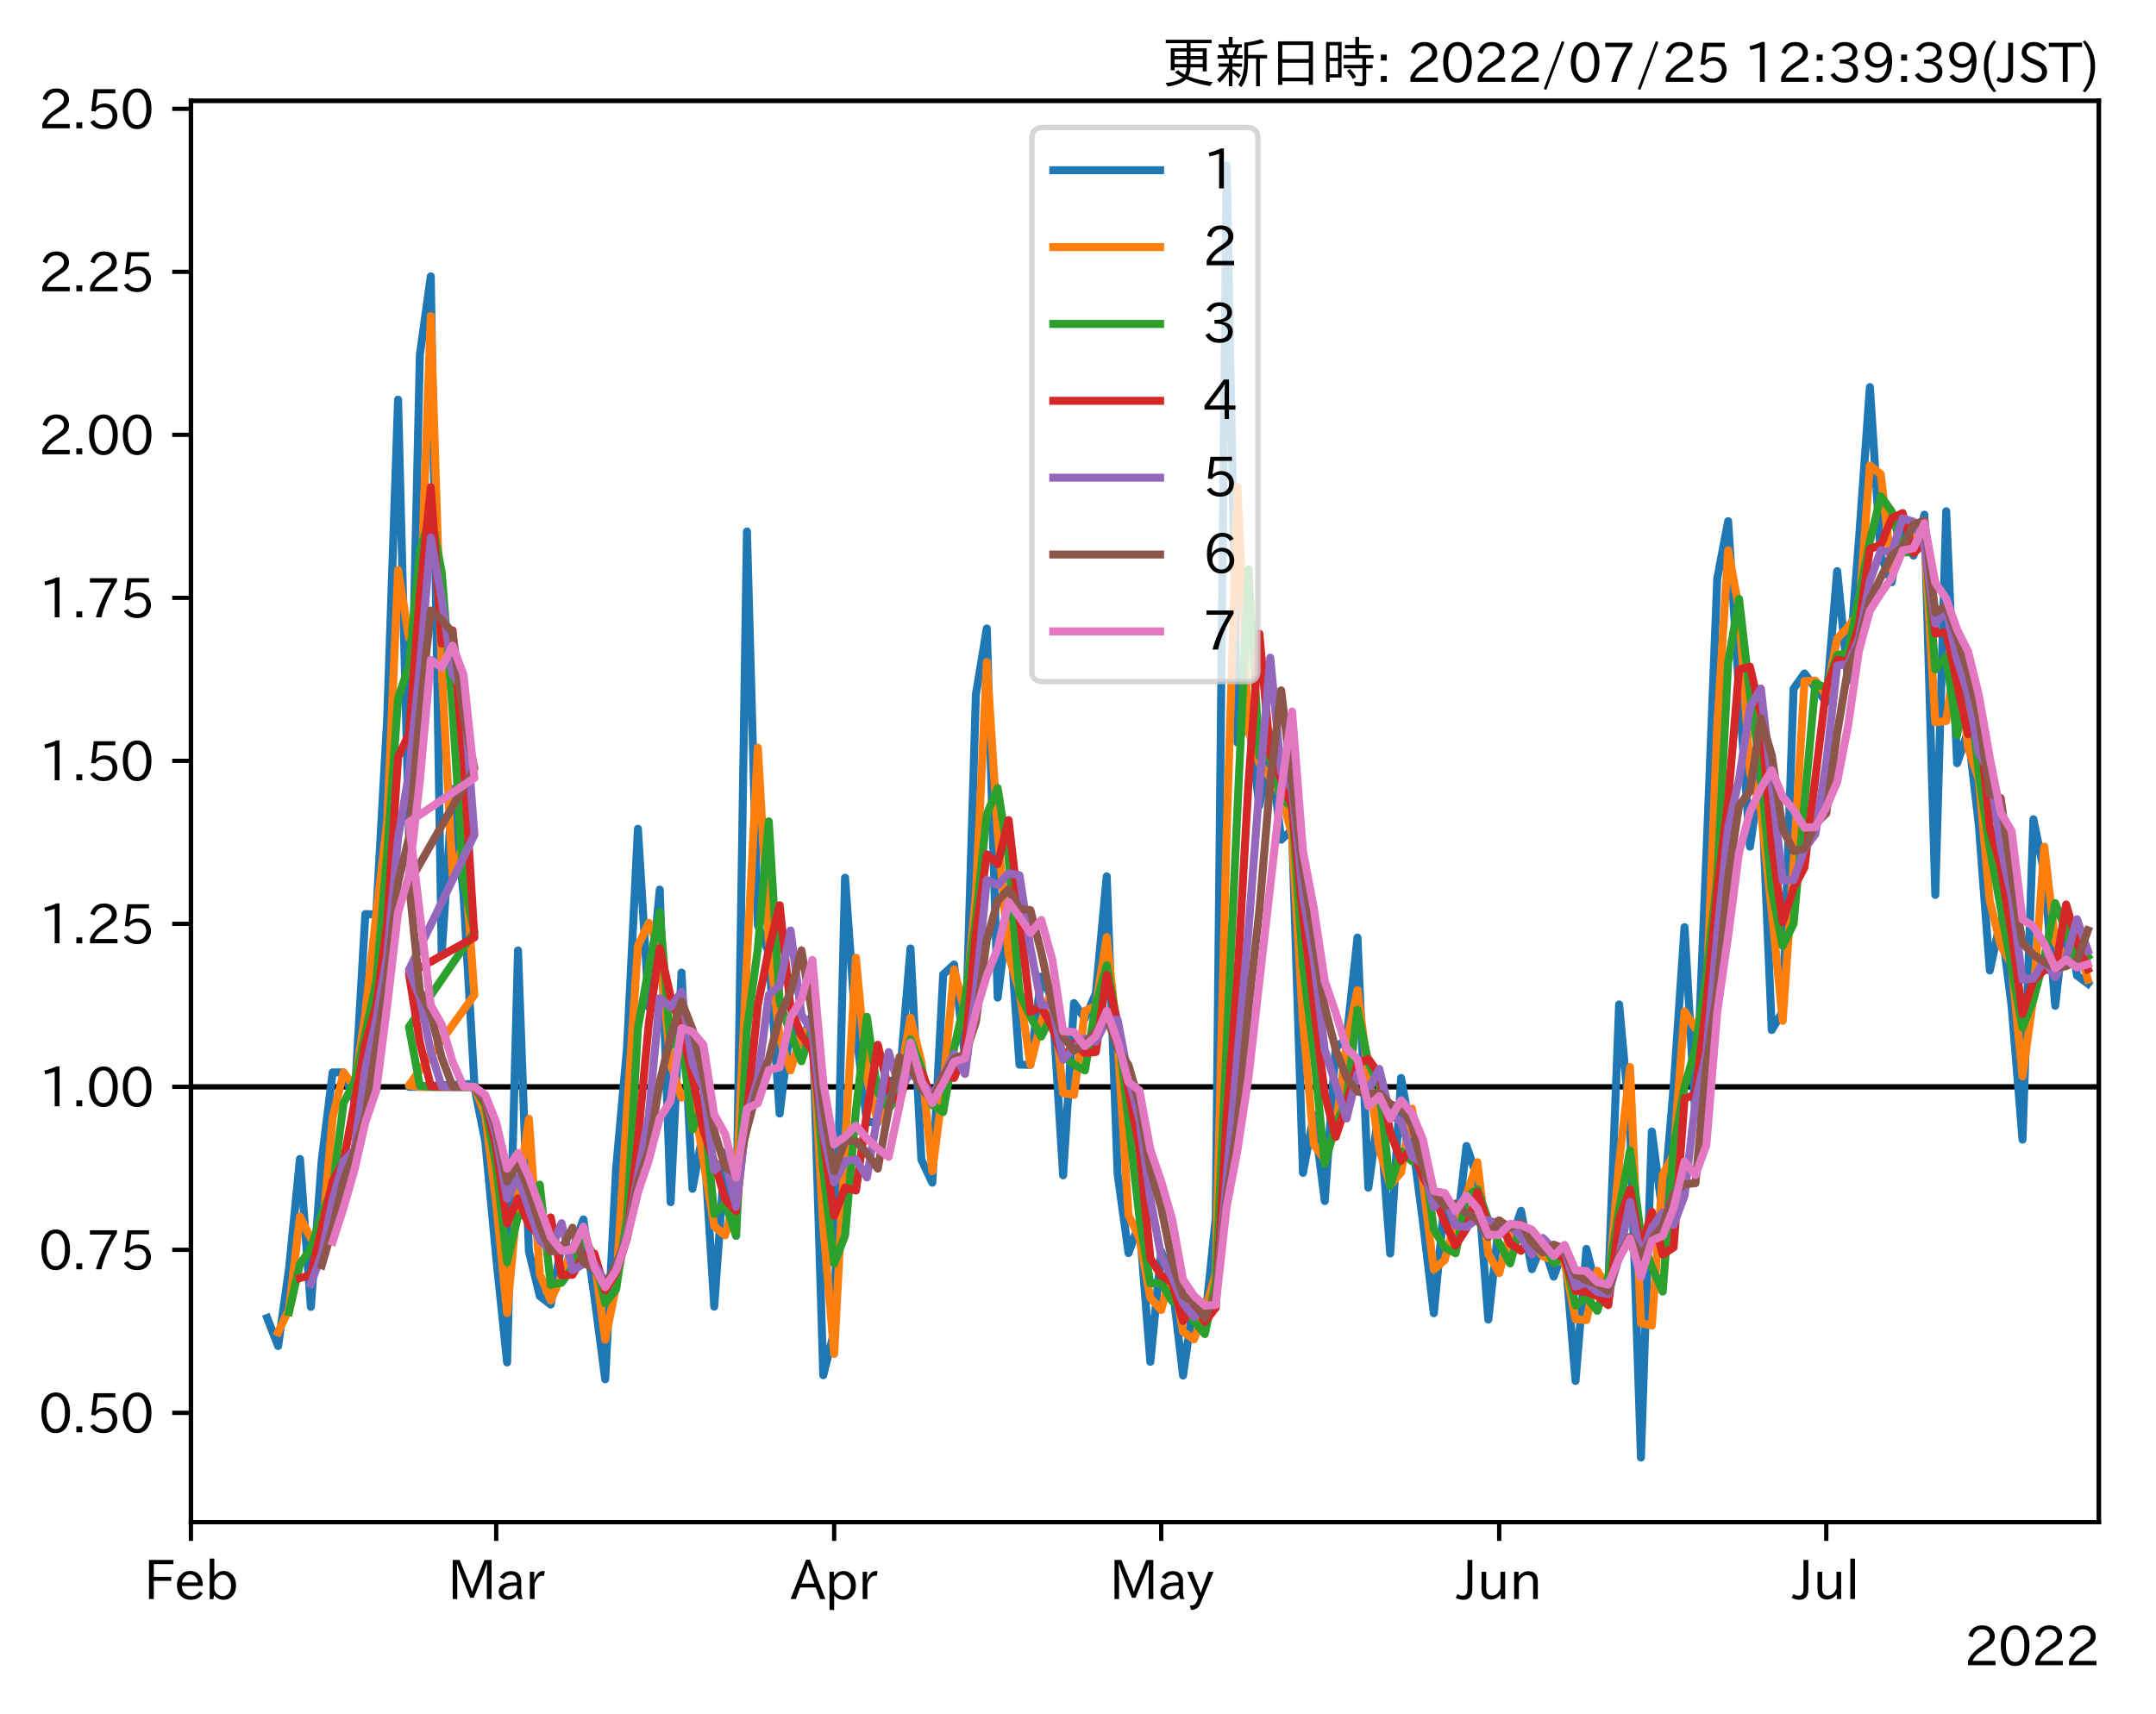 <?xml version="1.0" encoding="utf-8" standalone="no"?>
<!DOCTYPE svg PUBLIC "-//W3C//DTD SVG 1.1//EN"
  "http://www.w3.org/Graphics/SVG/1.1/DTD/svg11.dtd">
<svg xmlns:xlink="http://www.w3.org/1999/xlink" width="403.558pt" height="320.973pt" viewBox="0 0 403.558 320.973" xmlns="http://www.w3.org/2000/svg" version="1.1">
 <defs>
  <style type="text/css">*{stroke-linejoin: round; stroke-linecap: butt}</style>
 </defs>
 <g id="figure_1">
  <g id="patch_1">
   <path d="M 0 320.973 
L 403.558 320.973 
L 403.558 0 
L 0 0 
z
" style="fill: #ffffff"/>
  </g>
  <g id="axes_1">
   <g id="patch_2">
    <path d="M 35.737 284.991 
L 392.858 284.991 
L 392.858 18.879 
L 35.737 18.879 
z
" style="fill: #ffffff"/>
   </g>
   <g id="line2d_1">
    <path d="M 35.737 203.486 
L 392.858 203.486 
" clip-path="url(#p763ff3bd7d)" style="fill: none; stroke: #000000; stroke-linecap: square"/>
   </g>
   <g id="matplotlib.axis_1">
    <g id="xtick_1">
     <g id="line2d_2">
      <defs>
       <path id="m8558a60144" d="M 0 0 
L 0 3.5 
" style="stroke: #000000; stroke-width: 0.8"/>
      </defs>
      <g>
       <use xlink:href="#m8558a60144" x="35.737" y="284.991" style="stroke: #000000; stroke-width: 0.8"/>
      </g>
     </g>
     <g id="text_1">
      <!-- Feb -->
      <g transform="translate(26.914 299.482)scale(0.1 -0.1)">
       <defs>
        <path id="IPAexGothic-46" d="M 3469 4141 
L 1172 4141 
L 1172 2656 
L 3206 2656 
L 3206 2188 
L 1172 2188 
L 1172 63 
L 609 63 
L 609 4634 
L 3469 4634 
L 3469 4141 
z
" transform="scale(0.016)"/>
        <path id="IPAexGothic-65" d="M 863 1594 
Q 891 1041 1209 722 
Q 1534 397 1997 397 
Q 2606 397 2963 966 
L 3322 728 
Q 2869 -31 1931 -31 
Q 1222 -31 766 422 
Q 306 884 306 1641 
Q 306 2444 788 2925 
Q 1216 3353 1856 3353 
Q 2459 3353 2866 2956 
Q 3322 2494 3322 1722 
L 3322 1594 
L 863 1594 
z
M 2756 1997 
Q 2709 2431 2450 2681 
Q 2194 2938 1844 2938 
Q 1438 2938 1150 2591 
Q 953 2356 894 1997 
L 2756 1997 
z
" transform="scale(0.016)"/>
        <path id="IPAexGothic-62" d="M 1125 2731 
Q 1550 3341 2219 3341 
Q 2788 3341 3191 2938 
Q 3659 2469 3659 1644 
Q 3659 838 3191 372 
Q 2788 -31 2206 -31 
Q 1559 -31 1088 516 
L 1009 44 
L 581 44 
L 581 4794 
L 1125 4794 
L 1125 2731 
z
M 1125 1997 
L 1125 1253 
Q 1125 888 1528 600 
Q 1803 403 2119 403 
Q 2488 403 2744 659 
Q 3084 1009 3084 1631 
Q 3084 2194 2803 2553 
Q 2525 2900 2125 2900 
Q 1759 2900 1438 2578 
Q 1125 2266 1125 1997 
z
" transform="scale(0.016)"/>
       </defs>
       <use xlink:href="#IPAexGothic-46"/>
       <use xlink:href="#IPAexGothic-65" x="57.178"/>
       <use xlink:href="#IPAexGothic-62" x="114.062"/>
      </g>
     </g>
    </g>
    <g id="xtick_2">
     <g id="line2d_3">
      <g>
       <use xlink:href="#m8558a60144" x="92.877" y="284.991" style="stroke: #000000; stroke-width: 0.8"/>
      </g>
     </g>
     <g id="text_2">
      <!-- Mar -->
      <g transform="translate(83.767 299.482)scale(0.1 -0.1)">
       <defs>
        <path id="IPAexGothic-4d" d="M 5147 63 
L 4597 63 
L 4597 2534 
Q 4597 3281 4634 4134 
L 4609 4134 
Q 4356 3409 4066 2675 
L 3066 209 
L 2650 209 
L 1641 2725 
Q 1328 3506 1128 4141 
L 1103 4141 
Q 1141 3131 1141 2553 
L 1141 63 
L 609 63 
L 609 4634 
L 1416 4634 
L 2503 1944 
Q 2697 1472 2869 906 
L 2888 906 
Q 3028 1416 3234 1931 
L 4316 4634 
L 5147 4634 
L 5147 63 
z
" transform="scale(0.016)"/>
        <path id="IPAexGothic-61" d="M 3156 63 
L 2672 63 
Q 2559 303 2531 556 
L 2509 556 
Q 2147 -25 1428 -25 
Q 934 -25 622 288 
Q 347 563 347 959 
Q 347 1947 2050 1997 
L 2478 2009 
L 2478 2175 
Q 2478 2509 2288 2700 
Q 2088 2900 1775 2900 
Q 1238 2900 969 2378 
L 494 2597 
Q 938 3328 1788 3328 
Q 2375 3328 2691 3000 
Q 2984 2706 2984 2169 
L 2984 997 
Q 2984 400 3156 63 
z
M 2491 1625 
L 2141 1619 
Q 903 1591 903 953 
Q 903 728 1050 581 
Q 1231 403 1525 403 
Q 1934 403 2234 703 
Q 2491 969 2491 1344 
L 2491 1625 
z
" transform="scale(0.016)"/>
        <path id="IPAexGothic-72" d="M 2309 3316 
L 2213 2769 
Q 2106 2791 2022 2791 
Q 1653 2791 1413 2444 
Q 1113 2006 1113 1675 
L 1113 63 
L 563 63 
L 563 3250 
L 1081 3250 
L 1056 2303 
L 1069 2303 
Q 1422 3341 2097 3341 
Q 2206 3341 2309 3316 
z
" transform="scale(0.016)"/>
       </defs>
       <use xlink:href="#IPAexGothic-4d"/>
       <use xlink:href="#IPAexGothic-61" x="90.186"/>
       <use xlink:href="#IPAexGothic-72" x="145.166"/>
      </g>
     </g>
    </g>
    <g id="xtick_3">
     <g id="line2d_4">
      <g>
       <use xlink:href="#m8558a60144" x="156.138" y="284.991" style="stroke: #000000; stroke-width: 0.8"/>
      </g>
     </g>
     <g id="text_3">
      <!-- Apr -->
      <g transform="translate(147.996 299.482)scale(0.1 -0.1)">
       <defs>
        <path id="IPAexGothic-41" d="M 4056 63 
L 3444 63 
L 2938 1409 
L 1100 1409 
L 603 63 
L -6 63 
L 1806 4666 
L 2259 4666 
L 4056 63 
z
M 2778 1863 
L 2316 3078 
Q 2125 3588 2028 4000 
L 2009 4000 
Q 1897 3563 1716 3078 
L 1263 1863 
L 2778 1863 
z
" transform="scale(0.016)"/>
        <path id="IPAexGothic-70" d="M 1075 2688 
Q 1525 3341 2206 3341 
Q 2769 3341 3172 2938 
Q 3641 2469 3641 1644 
Q 3641 841 3178 372 
Q 2775 -31 2200 -31 
Q 1569 -31 1106 497 
L 1106 -1216 
L 563 -1216 
L 563 3250 
L 1075 3250 
L 1075 2688 
z
M 1106 1950 
L 1106 1291 
Q 1106 897 1516 600 
Q 1791 403 2106 403 
Q 2469 403 2725 659 
Q 3066 997 3066 1631 
Q 3066 2200 2784 2559 
Q 2503 2900 2100 2900 
Q 1656 2900 1338 2484 
Q 1106 2184 1106 1950 
z
" transform="scale(0.016)"/>
       </defs>
       <use xlink:href="#IPAexGothic-41"/>
       <use xlink:href="#IPAexGothic-70" x="63.721"/>
       <use xlink:href="#IPAexGothic-72" x="125.83"/>
      </g>
     </g>
    </g>
    <g id="xtick_4">
     <g id="line2d_5">
      <g>
       <use xlink:href="#m8558a60144" x="217.359" y="284.991" style="stroke: #000000; stroke-width: 0.8"/>
      </g>
     </g>
     <g id="text_4">
      <!-- May -->
      <g transform="translate(207.639 299.482)scale(0.1 -0.1)">
       <defs>
        <path id="IPAexGothic-79" d="M 3122 3250 
L 1575 -488 
Q 1278 -1203 550 -1203 
L 478 -1203 
L 344 -703 
L 447 -703 
Q 969 -703 1150 -238 
L 1356 275 
L 38 3250 
L 659 3250 
L 1363 1459 
Q 1528 1025 1606 781 
L 1625 781 
Q 1750 1169 1863 1459 
L 2528 3250 
L 3122 3250 
z
" transform="scale(0.016)"/>
       </defs>
       <use xlink:href="#IPAexGothic-4d"/>
       <use xlink:href="#IPAexGothic-61" x="90.186"/>
       <use xlink:href="#IPAexGothic-79" x="145.166"/>
      </g>
     </g>
    </g>
    <g id="xtick_5">
     <g id="line2d_6">
      <g>
       <use xlink:href="#m8558a60144" x="280.62" y="284.991" style="stroke: #000000; stroke-width: 0.8"/>
      </g>
     </g>
     <g id="text_5">
      <!-- Jun -->
      <g transform="translate(272.68 299.482)scale(0.1 -0.1)">
       <defs>
        <path id="IPAexGothic-4a" d="M 1819 4634 
L 1819 1234 
Q 1819 -31 763 -31 
Q 303 -31 -125 209 
L 84 644 
Q 378 447 694 447 
Q 1250 447 1250 1203 
L 1250 4634 
L 1819 4634 
z
" transform="scale(0.016)"/>
        <path id="IPAexGothic-75" d="M 3284 63 
L 2772 63 
L 2772 644 
Q 2300 0 1625 0 
Q 1072 0 763 375 
Q 519 678 519 1241 
L 519 3250 
L 1069 3250 
L 1069 1259 
Q 1069 466 1734 466 
Q 2406 466 2734 1291 
L 2734 3250 
L 3284 3250 
L 3284 63 
z
" transform="scale(0.016)"/>
        <path id="IPAexGothic-6e" d="M 3328 63 
L 2778 63 
L 2778 2041 
Q 2778 2853 2106 2853 
Q 1428 2853 1113 2041 
L 1113 63 
L 563 63 
L 563 3250 
L 1075 3250 
L 1075 2675 
Q 1525 3316 2222 3316 
Q 3328 3316 3328 2072 
L 3328 63 
z
" transform="scale(0.016)"/>
       </defs>
       <use xlink:href="#IPAexGothic-4a"/>
       <use xlink:href="#IPAexGothic-75" x="37.988"/>
       <use xlink:href="#IPAexGothic-6e" x="98.389"/>
      </g>
     </g>
    </g>
    <g id="xtick_6">
     <g id="line2d_7">
      <g>
       <use xlink:href="#m8558a60144" x="341.84" y="284.991" style="stroke: #000000; stroke-width: 0.8"/>
      </g>
     </g>
     <g id="text_6">
      <!-- Jul -->
      <g transform="translate(335.571 299.482)scale(0.1 -0.1)">
       <defs>
        <path id="IPAexGothic-6c" d="M 1131 63 
L 581 63 
L 581 4794 
L 1131 4794 
L 1131 63 
z
" transform="scale(0.016)"/>
       </defs>
       <use xlink:href="#IPAexGothic-4a"/>
       <use xlink:href="#IPAexGothic-75" x="37.988"/>
       <use xlink:href="#IPAexGothic-6c" x="98.389"/>
      </g>
     </g>
    </g>
    <g id="text_7">
     <!-- 2022 -->
     <g transform="translate(367.664 311.873)scale(0.1 -0.1)">
      <defs>
       <path id="IPAexGothic-32" d="M 3659 63 
L 447 63 
L 447 594 
Q 825 1475 1894 2203 
L 2072 2322 
Q 2619 2697 2791 2906 
Q 2988 3153 2988 3444 
Q 2988 3772 2756 4003 
Q 2500 4259 2084 4259 
Q 1250 4259 991 3328 
L 497 3506 
Q 853 4725 2116 4725 
Q 2806 4725 3216 4316 
Q 3575 3947 3575 3425 
Q 3575 3038 3344 2722 
Q 3131 2416 2366 1938 
L 2231 1856 
Q 1256 1253 978 569 
L 3659 569 
L 3659 63 
z
" transform="scale(0.016)"/>
       <path id="IPAexGothic-30" d="M 2038 4725 
Q 2881 4725 3334 3944 
Q 3694 3325 3694 2344 
Q 3694 1372 3334 741 
Q 2888 -31 2016 -31 
Q 1147 -31 700 741 
Q 341 1372 341 2350 
Q 341 3713 1000 4334 
Q 1419 4725 2038 4725 
z
M 2016 4266 
Q 1516 4266 1228 3759 
Q 934 3247 934 2344 
Q 934 1456 1222 947 
Q 1513 447 2016 447 
Q 2619 447 2909 1153 
Q 3100 1622 3100 2375 
Q 3100 3256 2806 3759 
Q 2509 4266 2016 4266 
z
" transform="scale(0.016)"/>
      </defs>
      <use xlink:href="#IPAexGothic-32"/>
      <use xlink:href="#IPAexGothic-30" x="62.988"/>
      <use xlink:href="#IPAexGothic-32" x="125.977"/>
      <use xlink:href="#IPAexGothic-32" x="188.965"/>
     </g>
    </g>
   </g>
   <g id="matplotlib.axis_2">
    <g id="ytick_1">
     <g id="line2d_8">
      <defs>
       <path id="meec887df84" d="M 0 0 
L -3.5 0 
" style="stroke: #000000; stroke-width: 0.8"/>
      </defs>
      <g>
       <use xlink:href="#meec887df84" x="35.737" y="264.523" style="stroke: #000000; stroke-width: 0.8"/>
      </g>
     </g>
     <g id="text_8">
      <!-- 0.50 -->
      <g transform="translate(7.2 268.268)scale(0.1 -0.1)">
       <defs>
        <path id="IPAexGothic-2e" d="M 1184 63 
L 494 63 
L 494 753 
L 1184 753 
L 1184 63 
z
" transform="scale(0.016)"/>
        <path id="IPAexGothic-35" d="M 1178 2603 
Q 1634 2963 2172 2963 
Q 2816 2963 3241 2528 
Q 3638 2113 3638 1497 
Q 3638 938 3297 513 
Q 2869 -31 2031 -31 
Q 959 -31 469 784 
L 938 1028 
Q 1309 434 2013 434 
Q 2466 434 2769 716 
Q 3081 1013 3081 1503 
Q 3081 1966 2806 2241 
Q 2519 2528 2056 2528 
Q 1406 2528 1072 2028 
L 591 2091 
L 884 4634 
L 3406 4634 
L 3406 4153 
L 1341 4153 
L 1134 2603 
L 1178 2603 
z
" transform="scale(0.016)"/>
       </defs>
       <use xlink:href="#IPAexGothic-30"/>
       <use xlink:href="#IPAexGothic-2e" x="62.988"/>
       <use xlink:href="#IPAexGothic-35" x="89.404"/>
       <use xlink:href="#IPAexGothic-30" x="152.393"/>
      </g>
     </g>
    </g>
    <g id="ytick_2">
     <g id="line2d_9">
      <g>
       <use xlink:href="#meec887df84" x="35.737" y="234.004" style="stroke: #000000; stroke-width: 0.8"/>
      </g>
     </g>
     <g id="text_9">
      <!-- 0.75 -->
      <g transform="translate(7.2 237.75)scale(0.1 -0.1)">
       <defs>
        <path id="IPAexGothic-37" d="M 3597 4263 
Q 2238 2106 1778 63 
L 1131 63 
Q 1581 1834 2950 4128 
L 428 4128 
L 428 4634 
L 3597 4634 
L 3597 4263 
z
" transform="scale(0.016)"/>
       </defs>
       <use xlink:href="#IPAexGothic-30"/>
       <use xlink:href="#IPAexGothic-2e" x="62.988"/>
       <use xlink:href="#IPAexGothic-37" x="89.404"/>
       <use xlink:href="#IPAexGothic-35" x="152.393"/>
      </g>
     </g>
    </g>
    <g id="ytick_3">
     <g id="line2d_10">
      <g>
       <use xlink:href="#meec887df84" x="35.737" y="203.486" style="stroke: #000000; stroke-width: 0.8"/>
      </g>
     </g>
     <g id="text_10">
      <!-- 1.00 -->
      <g transform="translate(7.2 207.231)scale(0.1 -0.1)">
       <defs>
        <path id="IPAexGothic-31" d="M 2463 63 
L 1900 63 
L 1900 4103 
Q 1372 3922 788 3797 
L 684 4231 
Q 1519 4441 2106 4731 
L 2463 4731 
L 2463 63 
z
" transform="scale(0.016)"/>
       </defs>
       <use xlink:href="#IPAexGothic-31"/>
       <use xlink:href="#IPAexGothic-2e" x="62.988"/>
       <use xlink:href="#IPAexGothic-30" x="89.404"/>
       <use xlink:href="#IPAexGothic-30" x="152.393"/>
      </g>
     </g>
    </g>
    <g id="ytick_4">
     <g id="line2d_11">
      <g>
       <use xlink:href="#meec887df84" x="35.737" y="172.967" style="stroke: #000000; stroke-width: 0.8"/>
      </g>
     </g>
     <g id="text_11">
      <!-- 1.25 -->
      <g transform="translate(7.2 176.712)scale(0.1 -0.1)">
       <use xlink:href="#IPAexGothic-31"/>
       <use xlink:href="#IPAexGothic-2e" x="62.988"/>
       <use xlink:href="#IPAexGothic-32" x="89.404"/>
       <use xlink:href="#IPAexGothic-35" x="152.393"/>
      </g>
     </g>
    </g>
    <g id="ytick_5">
     <g id="line2d_12">
      <g>
       <use xlink:href="#meec887df84" x="35.737" y="142.448" style="stroke: #000000; stroke-width: 0.8"/>
      </g>
     </g>
     <g id="text_12">
      <!-- 1.50 -->
      <g transform="translate(7.2 146.193)scale(0.1 -0.1)">
       <use xlink:href="#IPAexGothic-31"/>
       <use xlink:href="#IPAexGothic-2e" x="62.988"/>
       <use xlink:href="#IPAexGothic-35" x="89.404"/>
       <use xlink:href="#IPAexGothic-30" x="152.393"/>
      </g>
     </g>
    </g>
    <g id="ytick_6">
     <g id="line2d_13">
      <g>
       <use xlink:href="#meec887df84" x="35.737" y="111.929" style="stroke: #000000; stroke-width: 0.8"/>
      </g>
     </g>
     <g id="text_13">
      <!-- 1.75 -->
      <g transform="translate(7.2 115.675)scale(0.1 -0.1)">
       <use xlink:href="#IPAexGothic-31"/>
       <use xlink:href="#IPAexGothic-2e" x="62.988"/>
       <use xlink:href="#IPAexGothic-37" x="89.404"/>
       <use xlink:href="#IPAexGothic-35" x="152.393"/>
      </g>
     </g>
    </g>
    <g id="ytick_7">
     <g id="line2d_14">
      <g>
       <use xlink:href="#meec887df84" x="35.737" y="81.411" style="stroke: #000000; stroke-width: 0.8"/>
      </g>
     </g>
     <g id="text_14">
      <!-- 2.00 -->
      <g transform="translate(7.2 85.156)scale(0.1 -0.1)">
       <use xlink:href="#IPAexGothic-32"/>
       <use xlink:href="#IPAexGothic-2e" x="62.988"/>
       <use xlink:href="#IPAexGothic-30" x="89.404"/>
       <use xlink:href="#IPAexGothic-30" x="152.393"/>
      </g>
     </g>
    </g>
    <g id="ytick_8">
     <g id="line2d_15">
      <g>
       <use xlink:href="#meec887df84" x="35.737" y="50.892" style="stroke: #000000; stroke-width: 0.8"/>
      </g>
     </g>
     <g id="text_15">
      <!-- 2.25 -->
      <g transform="translate(7.2 54.637)scale(0.1 -0.1)">
       <use xlink:href="#IPAexGothic-32"/>
       <use xlink:href="#IPAexGothic-2e" x="62.988"/>
       <use xlink:href="#IPAexGothic-32" x="89.404"/>
       <use xlink:href="#IPAexGothic-35" x="152.393"/>
      </g>
     </g>
    </g>
    <g id="ytick_9">
     <g id="line2d_16">
      <g>
       <use xlink:href="#meec887df84" x="35.737" y="20.373" style="stroke: #000000; stroke-width: 0.8"/>
      </g>
     </g>
     <g id="text_16">
      <!-- 2.50 -->
      <g transform="translate(7.2 24.119)scale(0.1 -0.1)">
       <use xlink:href="#IPAexGothic-32"/>
       <use xlink:href="#IPAexGothic-2e" x="62.988"/>
       <use xlink:href="#IPAexGothic-35" x="89.404"/>
       <use xlink:href="#IPAexGothic-30" x="152.393"/>
      </g>
     </g>
    </g>
   </g>
   <g id="line2d_17">
    <path d="M 50.022 246.765 
L 52.063 252.025 
L 54.104 237.527 
L 56.144 216.985 
L 58.185 244.687 
L 60.226 217.229 
L 62.266 200.779 
L 64.307 200.791 
L 66.348 206.122 
L 68.388 171.134 
L 70.429 171.224 
L 72.47 134.589 
L 74.511 74.828 
L 76.551 156.078 
L 78.592 66.407 
L 80.633 51.743 
L 82.673 178.575 
L 84.714 147.744 
L 86.755 167.415 
L 88.795 202.925 
L 76.551 203.486 
L 78.592 203.486 
L 88.795 203.486 
L 90.836 213.751 
L 92.877 235.381 
L 94.917 255.089 
L 96.958 177.952 
L 98.999 234.261 
L 101.039 242.666 
L 103.08 244.246 
L 105.121 233.187 
L 107.162 234.02 
L 109.202 228.307 
L 111.243 242.633 
L 113.284 258.242 
L 115.324 218.779 
L 117.365 196.221 
L 119.406 155.17 
L 121.446 188.587 
L 123.487 166.549 
L 125.528 225.09 
L 127.568 182.098 
L 129.609 222.579 
L 131.65 211.703 
L 133.69 244.642 
L 135.731 215.75 
L 137.772 231.391 
L 139.812 99.501 
L 141.853 173.222 
L 143.894 178.369 
L 145.935 208.496 
L 147.975 191.756 
L 150.016 195.198 
L 152.057 189.98 
L 154.097 257.479 
L 156.138 249.284 
L 158.179 164.344 
L 160.219 192.887 
L 162.26 210.059 
L 164.301 210.13 
L 166.341 202.336 
L 168.382 202.338 
L 170.423 177.571 
L 172.463 217.105 
L 174.504 221.435 
L 176.545 182.442 
L 178.585 180.58 
L 180.626 197.958 
L 182.667 130.058 
L 184.708 117.661 
L 186.748 186.786 
L 188.789 170.332 
L 190.83 199.339 
L 192.87 199.367 
L 194.911 182.839 
L 196.952 187.011 
L 198.992 220.053 
L 201.033 187.812 
L 203.074 190.713 
L 205.114 186.028 
L 207.155 164.073 
L 209.196 219.833 
L 211.236 234.615 
L 213.277 228.991 
L 215.318 254.97 
L 217.359 234.26 
L 219.399 240.185 
L 221.44 257.538 
L 223.481 243.306 
L 225.521 247.766 
L 227.562 228.009 
L 229.603 30.975 
L 231.643 139.055 
L 233.684 134.576 
L 235.725 150.865 
L 237.765 140.118 
L 239.806 157.213 
L 241.847 155.348 
L 243.887 219.598 
L 245.928 208.727 
L 247.969 224.869 
L 250.01 196.124 
L 252.05 194.549 
L 254.091 175.538 
L 256.132 222.367 
L 258.172 207.3 
L 260.213 234.687 
L 262.254 201.827 
L 264.294 213.043 
L 266.335 228.693 
L 268.376 245.878 
L 270.416 224.721 
L 272.457 232.066 
L 274.498 214.557 
L 276.538 220.551 
L 278.579 247.066 
L 280.62 228.684 
L 282.66 232.827 
L 284.701 226.698 
L 286.742 237.621 
L 288.783 232.715 
L 290.823 239.022 
L 292.864 233.461 
L 294.905 258.551 
L 296.945 233.831 
L 298.986 241.844 
L 301.027 241.042 
L 303.067 188.052 
L 305.108 210.499 
L 307.149 272.895 
L 309.189 211.844 
L 311.23 227.496 
L 313.271 203.486 
L 315.311 173.596 
L 317.352 209.189 
L 319.393 160.261 
L 321.433 108.329 
L 323.474 97.579 
L 325.515 129.275 
L 327.556 158.523 
L 329.596 144.469 
L 331.637 192.846 
L 333.678 189.387 
L 335.718 128.958 
L 337.759 126.087 
L 341.84 131.477 
L 343.881 106.927 
L 345.922 127.338 
L 347.962 100.986 
L 350.003 72.469 
L 352.044 104.04 
L 354.084 109.019 
L 356.125 97.066 
L 358.166 104.016 
L 360.207 96.358 
L 362.247 167.55 
L 364.288 95.715 
L 366.329 142.895 
L 368.369 136.948 
L 370.41 154.612 
L 372.451 181.699 
L 374.491 172.214 
L 376.532 188.366 
L 378.573 213.374 
L 380.613 153.394 
L 382.654 163.484 
L 384.695 188.308 
L 386.735 170.061 
L 388.776 182.651 
L 390.817 184.166 
L 390.817 184.166 
" clip-path="url(#p763ff3bd7d)" style="fill: none; stroke: #1f77b4; stroke-width: 1.5; stroke-linecap: square"/>
   </g>
   <g id="line2d_18">
    <path d="M 52.063 249.441 
L 54.104 245.102 
L 56.144 227.794 
L 58.185 231.855 
L 60.226 231.96 
L 62.266 209.295 
L 64.307 200.785 
L 66.348 203.486 
L 68.388 189.75 
L 70.429 171.179 
L 72.47 153.881 
L 74.511 106.739 
L 76.551 119.418 
L 78.592 115.985 
L 80.633 59.176 
L 82.673 124.943 
L 84.714 163.893 
L 86.755 157.868 
L 88.795 186.297 
L 76.551 203.205 
L 78.592 203.486 
L 88.795 203.486 
L 90.836 208.731 
L 92.877 225.147 
L 94.917 245.842 
L 96.958 223.569 
L 98.999 209.472 
L 101.039 238.565 
L 103.08 243.46 
L 105.121 238.893 
L 107.162 233.604 
L 109.202 231.206 
L 111.243 235.755 
L 113.284 250.844 
L 115.324 240.776 
L 117.365 208.04 
L 119.406 177.108 
L 121.446 172.79 
L 123.487 177.979 
L 125.528 199.165 
L 127.568 205.503 
L 129.609 204.012 
L 131.65 217.277 
L 133.69 229.575 
L 135.731 231.296 
L 137.772 223.871 
L 139.812 179.657 
L 141.853 139.987 
L 143.894 175.818 
L 145.935 194.294 
L 147.975 200.406 
L 150.016 193.488 
L 152.057 192.615 
L 154.097 229.485 
L 156.138 253.498 
L 158.179 214.668 
L 160.219 179.31 
L 162.26 201.77 
L 164.301 210.095 
L 168.382 202.337 
L 170.423 190.521 
L 172.463 198.871 
L 174.504 219.292 
L 176.545 203.486 
L 178.585 181.514 
L 180.626 189.546 
L 182.667 167.615 
L 184.708 123.955 
L 186.748 155.705 
L 188.789 178.789 
L 190.83 185.585 
L 192.87 199.353 
L 194.911 191.357 
L 196.952 184.94 
L 198.992 204.656 
L 201.033 205.006 
L 203.074 189.27 
L 205.114 188.391 
L 207.155 175.451 
L 209.196 194.894 
L 211.236 227.502 
L 213.277 231.845 
L 215.318 242.996 
L 217.359 245.28 
L 219.399 237.272 
L 221.44 249.354 
L 223.481 250.76 
L 225.521 245.567 
L 227.562 238.446 
L 229.603 156.04 
L 231.643 91.164 
L 233.684 136.829 
L 235.725 142.902 
L 237.765 145.572 
L 239.806 148.872 
L 241.847 156.283 
L 243.887 191.262 
L 245.928 214.295 
L 247.969 217.098 
L 250.01 211.398 
L 252.05 195.339 
L 254.091 185.365 
L 256.132 201.136 
L 258.172 215.09 
L 260.213 221.894 
L 262.254 219.522 
L 264.294 207.568 
L 266.335 221.161 
L 268.376 237.705 
L 270.416 235.922 
L 272.457 228.463 
L 274.498 223.687 
L 276.538 217.596 
L 278.579 234.771 
L 280.62 238.358 
L 282.66 230.778 
L 284.701 229.812 
L 286.742 232.319 
L 288.783 235.201 
L 290.823 235.924 
L 292.864 236.285 
L 294.905 247.001 
L 296.945 247.159 
L 298.986 237.929 
L 301.027 241.444 
L 303.067 217.755 
L 305.108 199.775 
L 307.149 247.716 
L 309.189 248.172 
L 311.23 219.96 
L 313.271 216.148 
L 315.311 189.358 
L 317.352 192.578 
L 319.393 186.866 
L 321.433 136.066 
L 323.474 103.019 
L 325.515 114.02 
L 327.556 144.489 
L 329.596 151.638 
L 331.637 170.533 
L 333.678 191.127 
L 335.718 161.939 
L 337.759 127.527 
L 339.8 127.427 
L 341.84 130.123 
L 343.881 119.568 
L 345.922 117.383 
L 347.962 114.573 
L 350.003 87.153 
L 352.044 88.78 
L 354.084 106.544 
L 356.125 103.123 
L 358.166 100.568 
L 360.207 100.22 
L 362.247 135.255 
L 364.288 134.988 
L 366.329 120.659 
L 368.369 139.946 
L 370.41 145.997 
L 372.451 168.739 
L 374.491 177.032 
L 376.532 180.514 
L 378.573 201.499 
L 380.613 186.583 
L 382.654 158.515 
L 384.695 176.411 
L 386.735 179.469 
L 388.776 176.489 
L 390.817 183.411 
L 390.817 183.411 
" clip-path="url(#p763ff3bd7d)" style="fill: none; stroke: #ff7f0e; stroke-width: 1.5; stroke-linecap: square"/>
   </g>
   <g id="line2d_19">
    <path d="M 54.104 245.66 
L 56.144 236.649 
L 58.185 233.785 
L 60.226 227.213 
L 62.266 222.545 
L 64.307 206.526 
L 66.348 202.59 
L 68.388 193.535 
L 70.429 183.836 
L 72.47 159.836 
L 74.511 130.778 
L 76.551 124.604 
L 78.592 103.077 
L 80.633 96.449 
L 82.673 107.071 
L 84.714 132.851 
L 86.755 165.075 
L 88.795 174.477 
L 76.551 192.28 
L 78.592 203.299 
L 80.633 203.486 
L 88.795 203.486 
L 90.836 207.008 
L 92.877 218.391 
L 94.917 236.326 
L 96.958 227.669 
L 98.999 227.266 
L 101.039 221.799 
L 103.08 240.501 
L 105.121 240.169 
L 107.162 237.298 
L 109.202 231.871 
L 111.243 235.18 
L 113.284 243.981 
L 115.324 241.4 
L 117.365 227.96 
L 119.406 192.549 
L 121.446 181.037 
L 123.487 170.737 
L 125.528 195.733 
L 127.568 193.714 
L 129.609 211.489 
L 131.65 206.632 
L 133.69 227.297 
L 135.731 225.172 
L 137.772 231.328 
L 139.812 192.844 
L 141.853 177.543 
L 143.894 153.781 
L 145.935 187.616 
L 147.975 193.453 
L 150.016 198.693 
L 152.057 192.329 
L 154.097 219.197 
L 156.138 236.598 
L 158.179 231.311 
L 160.219 207.837 
L 162.26 190.376 
L 164.301 204.622 
L 166.341 207.564 
L 168.382 204.992 
L 170.423 194.58 
L 172.463 200.037 
L 174.504 206.889 
L 176.545 208.205 
L 178.585 196.284 
L 180.626 187.218 
L 182.667 172.061 
L 184.708 152.464 
L 186.748 147.553 
L 188.789 160.727 
L 190.83 185.987 
L 192.87 190.339 
L 194.911 194.072 
L 196.952 189.924 
L 198.992 197.782 
L 201.033 199.284 
L 203.074 200.418 
L 205.114 188.198 
L 207.155 180.721 
L 209.196 192.003 
L 213.277 228.001 
L 215.318 240.292 
L 217.359 240.181 
L 219.399 243.616 
L 221.44 244.622 
L 223.481 247.389 
L 225.521 249.775 
L 227.562 240.097 
L 233.684 106.633 
L 235.725 141.629 
L 237.765 141.979 
L 239.806 149.539 
L 241.847 151.058 
L 243.887 180.755 
L 245.928 197.356 
L 247.969 217.938 
L 250.01 210.514 
L 252.05 206.037 
L 254.091 189.047 
L 256.132 198.978 
L 258.172 203.226 
L 260.213 222.052 
L 262.254 215.595 
L 264.294 217.405 
L 266.335 215.078 
L 268.376 230.152 
L 270.416 233.574 
L 272.457 234.654 
L 274.498 224.033 
L 276.538 222.652 
L 278.579 228.479 
L 280.62 232.786 
L 282.66 236.552 
L 284.701 229.437 
L 286.742 232.489 
L 288.783 232.451 
L 290.823 236.493 
L 292.864 235.11 
L 294.905 244.427 
L 296.945 242.836 
L 298.986 245.426 
L 301.027 238.979 
L 303.067 226.47 
L 305.108 215.389 
L 307.149 231.46 
L 309.189 237.234 
L 311.23 241.817 
L 313.271 214.731 
L 315.311 203.486 
L 317.352 196.318 
L 319.393 182.577 
L 321.433 164.491 
L 323.474 124.019 
L 325.515 112.14 
L 327.556 130.036 
L 329.596 144.482 
L 331.637 166.629 
L 333.678 177.091 
L 335.718 172.968 
L 339.8 127.939 
L 341.84 128.786 
L 343.881 122.678 
L 345.922 122.191 
L 350.003 101.38 
L 352.044 92.921 
L 354.084 95.728 
L 356.125 103.429 
L 358.166 103.421 
L 360.207 99.173 
L 362.247 125.365 
L 364.288 122.895 
L 366.329 137.661 
L 368.369 126.239 
L 370.41 144.969 
L 372.451 158.787 
L 378.573 192.418 
L 380.613 187.18 
L 382.654 179.274 
L 384.695 169.103 
L 386.735 174.324 
L 388.776 180.537 
L 390.817 179.093 
L 390.817 179.093 
" clip-path="url(#p763ff3bd7d)" style="fill: none; stroke: #2ca02c; stroke-width: 1.5; stroke-linecap: square"/>
   </g>
   <g id="line2d_20">
    <path d="M 56.144 239.294 
L 58.185 238.73 
L 62.266 221.182 
L 64.307 217.491 
L 68.388 195.384 
L 70.429 188.279 
L 72.47 172.865 
L 74.511 141.762 
L 76.551 137.437 
L 78.592 111.412 
L 80.633 91.225 
L 82.673 120.513 
L 84.714 118.038 
L 86.755 142.143 
L 88.795 175.512 
L 76.551 182.319 
L 78.592 195.174 
L 80.633 203.345 
L 82.673 203.486 
L 88.795 203.486 
L 90.836 206.137 
L 92.877 214.845 
L 94.917 229.054 
L 96.958 224.361 
L 98.999 229.36 
L 101.039 231.365 
L 103.08 227.934 
L 105.121 238.729 
L 107.162 238.672 
L 109.202 235.131 
L 111.243 234.686 
L 113.284 241.597 
L 115.324 238.302 
L 117.365 231.855 
L 119.406 213.371 
L 121.446 191.569 
L 123.487 177.544 
L 125.528 186.601 
L 127.568 192.451 
L 129.609 201.612 
L 131.65 211.542 
L 133.69 217.547 
L 135.731 224.53 
L 137.772 226.764 
L 139.812 208.285 
L 141.853 188.189 
L 143.894 177.75 
L 145.935 169.485 
L 147.975 188.663 
L 150.016 193.892 
L 152.057 196.569 
L 154.097 212.915 
L 156.138 227.681 
L 158.179 222.342 
L 160.219 222.9 
L 162.26 208.397 
L 164.301 195.611 
L 166.341 204.055 
L 168.382 206.279 
L 170.423 198.654 
L 172.463 200.616 
L 174.504 205.767 
L 176.545 201.199 
L 178.585 201.837 
L 180.626 196.704 
L 182.667 174.725 
L 184.708 159.967 
L 186.748 161.768 
L 188.789 153.544 
L 192.87 189.459 
L 194.911 188.501 
L 196.952 192.342 
L 198.992 198.18 
L 201.033 195.359 
L 203.074 197.193 
L 205.114 196.966 
L 207.155 182.528 
L 209.196 191.682 
L 211.236 204.237 
L 213.277 214.901 
L 215.318 235.582 
L 217.359 238.822 
L 219.399 240.182 
L 221.44 247.343 
L 223.481 244.295 
L 225.521 247.483 
L 227.562 244.837 
L 229.603 209.111 
L 231.643 182.664 
L 233.684 146.692 
L 235.725 118.644 
L 237.765 141.252 
L 239.806 145.912 
L 241.847 151.01 
L 243.887 171.518 
L 247.969 204.869 
L 250.01 212.856 
L 252.05 206.715 
L 254.091 199.049 
L 256.132 198.271 
L 258.172 201.112 
L 260.213 211.988 
L 262.254 217.329 
L 264.294 214.963 
L 266.335 220.345 
L 268.376 223.745 
L 270.416 228.822 
L 272.457 233.199 
L 274.498 230 
L 276.538 223.173 
L 278.579 229.389 
L 280.62 228.53 
L 282.66 232.796 
L 284.701 234.185 
L 286.742 231.552 
L 288.783 232.546 
L 292.864 235.745 
L 294.905 241.645 
L 296.945 241.898 
L 298.986 242.589 
L 301.027 244.352 
L 303.067 228.364 
L 305.108 222.698 
L 307.149 233.953 
L 309.189 226.898 
L 311.23 234.894 
L 313.271 233.543 
L 315.311 205.631 
L 317.352 204.937 
L 319.393 188.118 
L 321.433 166.817 
L 323.474 149.875 
L 325.515 125.346 
L 327.556 124.822 
L 329.596 133.749 
L 331.637 158.016 
L 333.678 172.652 
L 335.718 166.294 
L 337.759 162.397 
L 341.84 128.829 
L 343.881 123.535 
L 345.922 123.853 
L 347.962 117.085 
L 350.003 102.78 
L 352.044 102.048 
L 354.084 97.054 
L 356.125 96.063 
L 358.166 103.576 
L 360.207 101.676 
L 362.247 118.637 
L 364.288 118.332 
L 368.369 137.483 
L 370.41 133.746 
L 372.451 154.949 
L 374.491 162.25 
L 376.532 174.742 
L 378.573 189.816 
L 380.613 183.581 
L 382.654 181.602 
L 384.695 181.587 
L 386.735 169.343 
L 388.776 176.45 
L 390.817 181.453 
L 390.817 181.453 
" clip-path="url(#p763ff3bd7d)" style="fill: none; stroke: #d62728; stroke-width: 1.5; stroke-linecap: square"/>
   </g>
   <g id="line2d_21">
    <path d="M 58.185 240.4 
L 60.226 234.802 
L 62.266 224.678 
L 64.307 217.39 
L 66.348 215.307 
L 68.388 200.08 
L 70.429 190.876 
L 72.47 178.91 
L 74.511 156.943 
L 76.551 144.719 
L 78.592 124.991 
L 80.633 100.622 
L 82.673 112.096 
L 84.714 126.274 
L 86.755 129.014 
L 88.795 156.331 
L 76.551 181.578 
L 78.592 186.827 
L 80.633 196.88 
L 82.673 203.374 
L 84.714 203.486 
L 88.795 203.486 
L 90.836 205.611 
L 92.877 212.661 
L 94.917 224.409 
L 96.958 220.493 
L 101.039 232.182 
L 103.08 234.095 
L 105.121 229.008 
L 107.162 237.807 
L 109.202 236.691 
L 111.243 236.684 
L 113.284 239.979 
L 115.324 237.462 
L 117.365 231.156 
L 121.446 208.802 
L 123.487 186.902 
L 125.528 188.581 
L 127.568 185.712 
L 129.609 199.11 
L 131.65 203.699 
L 133.69 219.1 
L 135.731 217.19 
L 137.772 225.941 
L 139.812 208.977 
L 141.853 201.986 
L 143.894 186.279 
L 145.935 184.486 
L 147.975 174.218 
L 150.016 189.995 
L 152.057 193.119 
L 154.097 212.045 
L 156.138 221.365 
L 158.179 217.408 
L 160.219 217.027 
L 162.26 220.451 
L 166.341 196.984 
L 168.382 203.713 
L 170.423 201.022 
L 172.463 202.58 
L 174.504 205.089 
L 176.545 201.428 
L 178.585 197.325 
L 180.626 201.07 
L 182.667 185.5 
L 184.708 164.728 
L 186.748 165.716 
L 188.789 163.518 
L 190.83 163.87 
L 192.87 177.425 
L 194.911 188.16 
L 196.952 188.205 
L 198.992 198.413 
L 201.033 196.171 
L 203.074 194.443 
L 205.114 195.034 
L 207.155 190.973 
L 209.196 190.917 
L 211.236 201.645 
L 213.277 209.649 
L 215.318 224.417 
L 217.359 235.319 
L 219.399 239.097 
L 221.44 243.976 
L 223.481 246.552 
L 225.521 245.002 
L 227.562 243.927 
L 233.684 174.129 
L 235.725 147.535 
L 237.765 123.129 
L 239.806 144.561 
L 241.847 147.84 
L 243.887 167.593 
L 245.928 179.805 
L 247.969 196.563 
L 252.05 209.411 
L 254.091 201.047 
L 256.132 204.1 
L 258.172 200.13 
L 260.213 208.697 
L 262.254 210.025 
L 264.294 216.485 
L 266.335 217.856 
L 268.376 226.034 
L 270.416 223.941 
L 272.457 229.48 
L 274.498 229.74 
L 276.538 228.181 
L 278.579 228.473 
L 280.62 229.248 
L 282.66 229.406 
L 284.701 231.607 
L 286.742 234.882 
L 288.783 231.786 
L 290.823 233.879 
L 292.864 234.004 
L 294.905 240.855 
L 296.945 240.138 
L 298.986 241.888 
L 301.027 242.282 
L 303.067 235.331 
L 305.108 225.028 
L 307.149 235.588 
L 309.189 229.905 
L 311.23 227.018 
L 313.271 229.337 
L 315.311 223.831 
L 317.352 206.351 
L 319.393 197.091 
L 321.433 174.941 
L 323.474 154.898 
L 325.515 145.936 
L 327.556 132.471 
L 329.596 128.915 
L 333.678 164.821 
L 335.718 164.769 
L 337.759 158.96 
L 339.8 156.164 
L 341.84 142.785 
L 343.881 124.632 
L 345.922 124.302 
L 347.962 119.474 
L 350.003 108.84 
L 352.044 103.033 
L 354.084 103.46 
L 356.125 97.057 
L 358.166 97.677 
L 360.207 102.151 
L 362.247 116.748 
L 364.288 114.243 
L 366.329 123.495 
L 368.369 129.895 
L 370.41 141.041 
L 372.451 144.471 
L 374.491 158.551 
L 376.532 167.844 
L 378.573 183.409 
L 380.613 183.207 
L 382.654 179.772 
L 384.695 182.969 
L 386.735 179.352 
L 388.776 172.1 
L 390.817 178.026 
L 390.817 178.026 
" clip-path="url(#p763ff3bd7d)" style="fill: none; stroke: #9467bd; stroke-width: 1.5; stroke-linecap: square"/>
   </g>
   <g id="line2d_22">
    <path d="M 60.226 236.915 
L 62.266 229.856 
L 64.307 221.04 
L 66.348 215.589 
L 68.388 208.938 
L 72.47 182.805 
L 74.511 165.198 
L 76.551 156.799 
L 78.592 133.542 
L 80.633 114.31 
L 82.673 116.021 
L 84.714 118.499 
L 86.755 133.808 
L 88.795 143.874 
L 76.551 165.297 
L 78.592 185.485 
L 80.633 189.754 
L 82.673 198.006 
L 84.714 203.392 
L 88.795 203.486 
L 90.836 205.26 
L 92.877 211.181 
L 94.917 221.189 
L 96.958 217.833 
L 98.999 222.924 
L 101.039 229.336 
L 103.08 234.311 
L 105.121 233.944 
L 107.162 229.862 
L 109.202 236.291 
L 111.243 237.71 
L 113.284 240.705 
L 115.324 236.763 
L 117.365 231.639 
L 119.406 221.392 
L 121.446 215.274 
L 123.487 202.634 
L 125.528 194.15 
L 127.568 187.521 
L 129.609 192.666 
L 131.65 201.302 
L 133.69 211.738 
L 135.731 218.549 
L 137.772 219.697 
L 139.812 211.363 
L 141.853 203.662 
L 143.894 198.331 
L 145.935 190.255 
L 147.975 185.724 
L 150.016 177.935 
L 152.057 189.993 
L 154.097 207.022 
L 156.138 219.323 
L 158.179 213.503 
L 160.219 213.661 
L 162.26 215.896 
L 164.301 218.797 
L 166.341 207.701 
L 168.382 197.893 
L 170.423 199.701 
L 172.463 203.859 
L 174.504 205.944 
L 176.545 201.58 
L 178.585 198.174 
L 180.626 197.43 
L 182.667 191.344 
L 184.708 175.97 
L 186.748 168.634 
L 188.789 166.495 
L 190.83 170.126 
L 192.87 170.414 
L 194.911 178.341 
L 196.952 187.969 
L 198.992 194.113 
L 201.033 196.704 
L 203.074 195.277 
L 205.114 193.076 
L 207.155 190.321 
L 209.196 196.279 
L 211.236 199.44 
L 213.277 206.689 
L 215.318 218.845 
L 217.359 226.128 
L 219.399 236.149 
L 221.44 242.485 
L 223.481 243.864 
L 225.521 246.756 
L 227.562 242.39 
L 229.603 224.459 
L 231.643 210.397 
L 233.684 188.775 
L 235.725 170.479 
L 237.765 146.319 
L 239.806 129.255 
L 241.847 146.405 
L 243.887 162.516 
L 247.969 188.519 
L 250.01 196.49 
L 252.05 201.773 
L 254.091 204.35 
L 256.132 204.884 
L 258.172 204.64 
L 260.213 206.69 
L 262.254 207.579 
L 264.294 210.534 
L 266.335 218.622 
L 268.376 223.132 
L 270.416 225.817 
L 272.457 225.343 
L 274.498 227.14 
L 276.538 228.266 
L 278.579 231.618 
L 280.62 228.508 
L 282.66 229.854 
L 284.701 228.96 
L 286.742 232.638 
L 288.783 234.525 
L 290.823 233.033 
L 292.864 233.809 
L 294.905 238.645 
L 296.945 239.723 
L 298.986 240.424 
L 301.027 241.747 
L 303.067 235.022 
L 305.108 231.6 
L 307.149 235.298 
L 309.189 232.007 
L 311.23 229.507 
L 313.271 223.437 
L 315.311 221.722 
L 317.352 221.526 
L 319.393 199.676 
L 321.433 185.337 
L 323.474 164.167 
L 325.515 150.873 
L 327.556 148.098 
L 329.596 134.524 
L 331.637 141.389 
L 333.678 155.181 
L 335.718 159.334 
L 337.759 158.887 
L 339.8 154.269 
L 341.84 152.279 
L 343.881 137.246 
L 345.922 125.085 
L 347.962 120.591 
L 350.003 112.295 
L 354.084 104.042 
L 356.125 102.407 
L 358.166 98.232 
L 360.207 97.457 
L 362.247 114.682 
L 364.288 113.381 
L 366.329 119.313 
L 368.369 125.802 
L 370.41 134.25 
L 372.451 148.539 
L 374.491 149.421 
L 376.532 163.936 
L 378.573 176.548 
L 380.613 178.797 
L 382.654 180.095 
L 384.695 181.23 
L 386.735 180.895 
L 388.776 179.907 
L 390.817 174.18 
L 390.817 174.18 
" clip-path="url(#p763ff3bd7d)" style="fill: none; stroke: #8c564b; stroke-width: 1.5; stroke-linecap: square"/>
   </g>
   <g id="line2d_23">
    <path d="M 62.266 232.478 
L 64.307 226.161 
L 66.348 219.029 
L 68.388 210.123 
L 70.429 204.176 
L 72.47 188.323 
L 74.511 170.843 
L 76.551 163.925 
L 78.592 146.135 
L 80.633 123.557 
L 82.673 124.977 
L 84.714 120.878 
L 86.755 126.319 
L 88.795 145.67 
L 76.551 153.907 
L 80.633 188.21 
L 82.673 191.806 
L 84.714 198.803 
L 86.755 203.406 
L 88.795 203.486 
L 90.836 205.008 
L 92.877 210.112 
L 94.917 218.827 
L 96.958 215.891 
L 98.999 220.349 
L 103.08 231.623 
L 105.121 234.151 
L 107.162 233.955 
L 109.202 229.641 
L 111.243 237.225 
L 113.284 240.988 
L 115.324 237.873 
L 117.365 231.862 
L 119.406 223.298 
L 121.446 217.237 
L 123.487 209.356 
L 125.528 206.126 
L 127.568 192.493 
L 129.609 193.18 
L 131.65 195.569 
L 133.69 208.687 
L 135.731 212.32 
L 137.772 220.485 
L 139.812 207.579 
L 141.853 206.563 
L 143.894 200.334 
L 145.935 199.836 
L 147.975 190.47 
L 150.016 187.119 
L 152.057 179.719 
L 154.097 202.697 
L 156.138 214.258 
L 158.179 212.801 
L 160.219 210.766 
L 162.26 213.153 
L 164.301 215.09 
L 166.341 216.588 
L 168.382 206.949 
L 170.423 195.17 
L 172.463 202.349 
L 174.504 206.541 
L 176.545 202.839 
L 178.585 198.777 
L 180.626 198.143 
L 182.667 189.458 
L 184.708 182.686 
L 186.748 177.565 
L 188.789 168.878 
L 190.83 171.665 
L 192.87 174.686 
L 194.911 172.253 
L 196.952 179.612 
L 198.992 193.09 
L 201.033 193.231 
L 203.074 195.865 
L 205.114 193.994 
L 207.155 189.276 
L 209.196 194.994 
L 211.236 202.615 
L 213.277 204.16 
L 215.318 215.218 
L 217.359 221.197 
L 219.399 228.27 
L 221.44 239.574 
L 223.481 242.603 
L 225.521 244.434 
L 227.562 244.316 
L 229.603 225.921 
L 231.643 215.217 
L 233.684 201.767 
L 239.806 147.918 
L 241.847 133.214 
L 243.887 159.354 
L 245.928 170.097 
L 247.969 183.683 
L 250.01 189.632 
L 252.05 196.214 
L 254.091 198.326 
L 256.132 207.105 
L 258.172 205.232 
L 260.213 209.475 
L 262.254 206.007 
L 264.294 208.376 
L 266.335 213.323 
L 268.376 223.023 
L 270.416 223.361 
L 272.457 226.734 
L 274.498 223.869 
L 276.538 226.225 
L 278.579 231.205 
L 280.62 231.204 
L 282.66 229.137 
L 284.701 229.409 
L 286.742 230.247 
L 290.823 235.181 
L 292.864 233.094 
L 294.905 237.837 
L 296.945 237.973 
L 298.986 240.029 
L 301.027 240.513 
L 303.067 235.605 
L 305.108 231.868 
L 307.149 239.058 
L 309.189 232.27 
L 311.23 231.375 
L 313.271 226.161 
L 315.311 217.471 
L 317.352 220.018 
L 319.393 214.411 
L 321.433 189.472 
L 323.474 175.255 
L 325.515 159.591 
L 327.556 151.987 
L 329.596 147.584 
L 331.637 144.211 
L 333.678 149.164 
L 335.718 151.66 
L 337.759 154.947 
L 339.8 154.883 
L 341.84 151.185 
L 343.881 146.428 
L 345.922 135.861 
L 347.962 121.808 
L 350.003 114.322 
L 352.044 111.135 
L 354.084 108.187 
L 356.125 103.059 
L 358.166 102.638 
L 360.207 97.965 
L 362.247 109.113 
L 364.288 112.071 
L 366.329 117.873 
L 368.369 121.93 
L 370.41 130.198 
L 372.451 141.884 
L 374.491 152.133 
L 376.532 155.597 
L 378.573 172.15 
L 380.613 173.442 
L 382.654 176.701 
L 384.695 181.297 
L 386.735 179.685 
L 388.776 181.147 
L 390.817 180.523 
L 390.817 180.523 
" clip-path="url(#p763ff3bd7d)" style="fill: none; stroke: #e377c2; stroke-width: 1.5; stroke-linecap: square"/>
   </g>
   <g id="patch_3">
    <path d="M 35.737 284.991 
L 35.737 18.879 
" style="fill: none; stroke: #000000; stroke-width: 0.8; stroke-linejoin: miter; stroke-linecap: square"/>
   </g>
   <g id="patch_4">
    <path d="M 392.858 284.991 
L 392.858 18.879 
" style="fill: none; stroke: #000000; stroke-width: 0.8; stroke-linejoin: miter; stroke-linecap: square"/>
   </g>
   <g id="patch_5">
    <path d="M 35.737 284.991 
L 392.858 284.991 
" style="fill: none; stroke: #000000; stroke-width: 0.8; stroke-linejoin: miter; stroke-linecap: square"/>
   </g>
   <g id="patch_6">
    <path d="M 35.737 18.879 
L 392.858 18.879 
" style="fill: none; stroke: #000000; stroke-width: 0.8; stroke-linejoin: miter; stroke-linecap: square"/>
   </g>
   <g id="legend_1">
    <g id="patch_7">
     <path d="M 195.148 127.614 
L 233.447 127.614 
Q 235.447 127.614 235.447 125.614 
L 235.447 25.879 
Q 235.447 23.879 233.447 23.879 
L 195.148 23.879 
Q 193.148 23.879 193.148 25.879 
L 193.148 125.614 
Q 193.148 127.614 195.148 127.614 
z
" style="fill: #ffffff; opacity: 0.8; stroke: #cccccc; stroke-linejoin: miter"/>
    </g>
    <g id="line2d_24">
     <path d="M 197.148 31.87 
L 207.148 31.87 
L 217.148 31.87 
" style="fill: none; stroke: #1f77b4; stroke-width: 1.5; stroke-linecap: square"/>
    </g>
    <g id="text_17">
     <!-- 1 -->
     <g transform="translate(225.148 35.37)scale(0.1 -0.1)">
      <use xlink:href="#IPAexGothic-31"/>
     </g>
    </g>
    <g id="line2d_25">
     <path d="M 197.148 46.261 
L 207.148 46.261 
L 217.148 46.261 
" style="fill: none; stroke: #ff7f0e; stroke-width: 1.5; stroke-linecap: square"/>
    </g>
    <g id="text_18">
     <!-- 2 -->
     <g transform="translate(225.148 49.761)scale(0.1 -0.1)">
      <use xlink:href="#IPAexGothic-32"/>
     </g>
    </g>
    <g id="line2d_26">
     <path d="M 197.148 60.651 
L 207.148 60.651 
L 217.148 60.651 
" style="fill: none; stroke: #2ca02c; stroke-width: 1.5; stroke-linecap: square"/>
    </g>
    <g id="text_19">
     <!-- 3 -->
     <g transform="translate(225.148 64.151)scale(0.1 -0.1)">
      <defs>
       <path id="IPAexGothic-33" d="M 2381 2419 
Q 3506 2216 3506 1278 
Q 3506 716 3128 356 
Q 2709 -31 1944 -31 
Q 797 -31 288 881 
L 756 1131 
Q 1109 441 1938 441 
Q 2425 441 2694 691 
Q 2950 928 2950 1291 
Q 2950 1719 2566 1978 
Q 2216 2213 1644 2213 
L 1363 2213 
L 1363 2669 
L 1656 2669 
Q 2231 2669 2534 2888 
Q 2859 3119 2859 3509 
Q 2859 3934 2494 4138 
Q 2259 4278 1931 4278 
Q 1238 4278 903 3578 
L 434 3803 
Q 897 4725 1938 4725 
Q 2597 4725 3006 4394 
Q 3416 4069 3416 3534 
Q 3416 3028 3019 2706 
Q 2763 2500 2381 2444 
L 2381 2419 
z
" transform="scale(0.016)"/>
      </defs>
      <use xlink:href="#IPAexGothic-33"/>
     </g>
    </g>
    <g id="line2d_27">
     <path d="M 197.148 75.042 
L 207.148 75.042 
L 217.148 75.042 
" style="fill: none; stroke: #d62728; stroke-width: 1.5; stroke-linecap: square"/>
    </g>
    <g id="text_20">
     <!-- 4 -->
     <g transform="translate(225.148 78.542)scale(0.1 -0.1)">
      <defs>
       <path id="IPAexGothic-34" d="M 3813 1159 
L 3059 1159 
L 3059 63 
L 2547 63 
L 2547 1159 
L 197 1159 
L 197 1672 
L 2456 4678 
L 3059 4678 
L 3059 1634 
L 3813 1634 
L 3813 1159 
z
M 2578 4109 
L 2559 4109 
Q 2278 3656 2003 3284 
L 759 1634 
L 2547 1634 
L 2547 3144 
Q 2547 3481 2578 4109 
z
" transform="scale(0.016)"/>
      </defs>
      <use xlink:href="#IPAexGothic-34"/>
     </g>
    </g>
    <g id="line2d_28">
     <path d="M 197.148 89.433 
L 207.148 89.433 
L 217.148 89.433 
" style="fill: none; stroke: #9467bd; stroke-width: 1.5; stroke-linecap: square"/>
    </g>
    <g id="text_21">
     <!-- 5 -->
     <g transform="translate(225.148 92.933)scale(0.1 -0.1)">
      <use xlink:href="#IPAexGothic-35"/>
     </g>
    </g>
    <g id="line2d_29">
     <path d="M 197.148 103.823 
L 207.148 103.823 
L 217.148 103.823 
" style="fill: none; stroke: #8c564b; stroke-width: 1.5; stroke-linecap: square"/>
    </g>
    <g id="text_22">
     <!-- 6 -->
     <g transform="translate(225.148 107.323)scale(0.1 -0.1)">
      <defs>
       <path id="IPAexGothic-36" d="M 1056 2328 
Q 1509 2981 2234 2981 
Q 2906 2981 3316 2513 
Q 3675 2106 3675 1522 
Q 3675 884 3272 434 
Q 2853 -31 2178 -31 
Q 1375 -31 922 581 
Q 481 1178 481 2228 
Q 481 3425 1013 4109 
Q 1494 4725 2272 4725 
Q 3191 4725 3609 4025 
L 3150 3775 
Q 2894 4266 2300 4266 
Q 1119 4266 1031 2328 
L 1056 2328 
z
M 2141 2547 
Q 1684 2547 1384 2206 
Q 1116 1900 1116 1541 
Q 1116 1156 1353 844 
Q 1672 428 2159 428 
Q 2669 428 2941 844 
Q 3125 1128 3125 1503 
Q 3125 1944 2881 2228 
Q 2600 2547 2141 2547 
z
" transform="scale(0.016)"/>
      </defs>
      <use xlink:href="#IPAexGothic-36"/>
     </g>
    </g>
    <g id="line2d_30">
     <path d="M 197.148 118.214 
L 207.148 118.214 
L 217.148 118.214 
" style="fill: none; stroke: #e377c2; stroke-width: 1.5; stroke-linecap: square"/>
    </g>
    <g id="text_23">
     <!-- 7 -->
     <g transform="translate(225.148 121.714)scale(0.1 -0.1)">
      <use xlink:href="#IPAexGothic-37"/>
     </g>
    </g>
   </g>
  </g>
  <g id="axes_2">
   <g id="matplotlib.axis_3"/>
   <g id="patch_8">
    <path d="M 35.737 284.991 
L 35.737 18.879 
" style="fill: none; stroke: #000000; stroke-width: 0.8; stroke-linejoin: miter; stroke-linecap: square"/>
   </g>
   <g id="patch_9">
    <path d="M 392.858 284.991 
L 392.858 18.879 
" style="fill: none; stroke: #000000; stroke-width: 0.8; stroke-linejoin: miter; stroke-linecap: square"/>
   </g>
   <g id="patch_10">
    <path d="M 35.737 284.991 
L 392.858 284.991 
" style="fill: none; stroke: #000000; stroke-width: 0.8; stroke-linejoin: miter; stroke-linecap: square"/>
   </g>
   <g id="patch_11">
    <path d="M 35.737 18.879 
L 392.858 18.879 
" style="fill: none; stroke: #000000; stroke-width: 0.8; stroke-linejoin: miter; stroke-linecap: square"/>
   </g>
  </g>
  <g id="text_24">
   <!-- 更新日時: 2022/07/25 12:39:39(JST) -->
   <g transform="translate(217.386 15.423)scale(0.1 -0.1)">
    <defs>
     <path id="IPAexGothic-66f4" d="M 2956 3994 
L 2956 4588 
L 513 4588 
L 513 4984 
L 5881 4984 
L 5881 4588 
L 3413 4588 
L 3413 3994 
L 5300 3994 
L 5300 1288 
L 4838 1288 
L 4838 1759 
L 3406 1759 
Q 3384 1125 3150 709 
Q 4291 244 5997 31 
L 5694 -428 
Q 4109 -166 2906 384 
Q 2294 -266 744 -488 
L 494 -66 
Q 1903 59 2491 588 
Q 2041 813 1594 1166 
L 1928 1434 
Q 2331 1106 2747 897 
Q 2922 1219 2950 1759 
L 1556 1759 
L 1556 1413 
L 1097 1413 
L 1097 3994 
L 2956 3994 
z
M 2956 3609 
L 1556 3609 
L 1556 3078 
L 2956 3078 
L 2956 3609 
z
M 3413 3609 
L 3413 3078 
L 4838 3078 
L 4838 3609 
L 3413 3609 
z
M 2956 2700 
L 1556 2700 
L 1556 2144 
L 2956 2144 
L 2956 2700 
z
M 3413 2700 
L 3413 2144 
L 4838 2144 
L 4838 2700 
L 3413 2700 
z
" transform="scale(0.016)"/>
     <path id="IPAexGothic-65b0" d="M 3891 2803 
Q 3881 1759 3794 1166 
Q 3653 197 3097 -563 
L 2741 -250 
Q 3450 700 3450 2631 
L 3450 4647 
Q 3516 4656 3622 4666 
Q 4656 4778 5447 5063 
L 5825 4678 
Q 4897 4419 3891 4294 
L 3891 3219 
L 6119 3219 
L 6119 2803 
L 5275 2803 
L 5275 -447 
L 4834 -447 
L 4834 2803 
L 3891 2803 
z
M 2822 4069 
Q 2678 3572 2519 3181 
L 3250 3181 
L 3250 2784 
L 2059 2784 
L 2059 2216 
L 3184 2216 
L 3184 1831 
L 2059 1831 
L 2059 1544 
Q 2613 1197 3031 847 
L 2781 456 
Q 2472 791 2059 1128 
L 2059 -447 
L 1644 -447 
L 1644 1294 
Q 1272 628 575 -31 
L 269 341 
Q 1041 938 1528 1831 
L 453 1831 
L 453 2216 
L 1644 2216 
L 1644 2784 
L 319 2784 
L 319 3181 
L 1125 3181 
Q 1013 3706 881 4069 
L 453 4069 
L 453 4453 
L 1631 4453 
L 1631 5309 
L 2072 5309 
L 2072 4453 
L 3166 4453 
L 3166 4069 
L 2822 4069 
z
M 2391 4069 
L 1325 4069 
Q 1450 3672 1534 3181 
L 2109 3181 
Q 2294 3659 2391 4069 
z
" transform="scale(0.016)"/>
     <path id="IPAexGothic-65e5" d="M 5231 4800 
L 5231 -288 
L 4744 -288 
L 4744 128 
L 1647 128 
L 1647 -288 
L 1159 -288 
L 1159 4800 
L 5231 4800 
z
M 1647 4372 
L 1647 2731 
L 4744 2731 
L 4744 4372 
L 1647 4372 
z
M 1647 2297 
L 1647 556 
L 4744 556 
L 4744 2297 
L 1647 2297 
z
" transform="scale(0.016)"/>
     <path id="IPAexGothic-6642" d="M 2328 4728 
L 2328 563 
L 934 563 
L 934 56 
L 519 56 
L 519 4728 
L 2328 4728 
z
M 934 4331 
L 934 2881 
L 1906 2881 
L 1906 4331 
L 934 4331 
z
M 934 2497 
L 934 953 
L 1906 953 
L 1906 2497 
L 934 2497 
z
M 3938 4372 
L 3938 5313 
L 4378 5313 
L 4378 4372 
L 5772 4372 
L 5772 3981 
L 4378 3981 
L 4378 3194 
L 6072 3194 
L 6072 2803 
L 5203 2803 
L 5203 2047 
L 5959 2047 
L 5959 1650 
L 5216 1650 
L 5216 31 
Q 5216 -447 4691 -447 
Q 4394 -447 3888 -391 
L 3784 78 
Q 4272 0 4591 0 
Q 4775 0 4775 172 
L 4775 1650 
L 2581 1650 
L 2581 2047 
L 4763 2047 
L 4763 2803 
L 2538 2803 
L 2538 3194 
L 3938 3194 
L 3938 3981 
L 2716 3981 
L 2716 4372 
L 3938 4372 
z
M 3669 384 
Q 3331 950 2956 1325 
L 3291 1575 
Q 3719 1147 4025 659 
L 3669 384 
z
" transform="scale(0.016)"/>
     <path id="IPAexGothic-3a" d="M 1369 2559 
L 672 2559 
L 672 3250 
L 1369 3250 
L 1369 2559 
z
M 1369 63 
L 672 63 
L 672 753 
L 1369 753 
L 1369 63 
z
" transform="scale(0.016)"/>
     <path id="IPAexGothic-20" transform="scale(0.016)"/>
     <path id="IPAexGothic-2f" d="M 2719 4709 
L 600 -884 
L 300 -763 
L 2413 4831 
L 2719 4709 
z
" transform="scale(0.016)"/>
     <path id="IPAexGothic-39" d="M 2984 2356 
Q 2544 1716 1813 1716 
Q 1253 1716 847 2056 
Q 366 2459 366 3163 
Q 366 3813 769 4266 
Q 1181 4725 1869 4725 
Q 2800 4725 3241 3950 
Q 3559 3378 3559 2472 
Q 3559 1250 3041 588 
Q 2553 -31 1769 -31 
Q 859 -31 391 703 
L 853 953 
Q 1156 428 1753 428 
Q 2922 428 3009 2356 
L 2984 2356 
z
M 1888 4278 
Q 1450 4278 1172 3950 
Q 922 3653 922 3200 
Q 922 2741 1159 2478 
Q 1434 2163 1906 2163 
Q 2431 2163 2728 2572 
Q 2925 2847 2925 3169 
Q 2925 3553 2694 3863 
Q 2375 4278 1888 4278 
z
" transform="scale(0.016)"/>
     <path id="IPAexGothic-28" d="M 1928 -1016 
L 1653 -1166 
Q 488 69 488 1875 
Q 488 3678 1653 4909 
L 1928 4763 
Q 1006 3522 1006 1881 
Q 1006 203 1928 -1016 
z
" transform="scale(0.016)"/>
     <path id="IPAexGothic-53" d="M 2919 3641 
Q 2563 4259 1853 4259 
Q 1453 4259 1213 4009 
Q 1028 3803 1028 3534 
Q 1028 3238 1266 3047 
Q 1444 2913 1984 2688 
L 2200 2597 
Q 2925 2306 3191 1953 
Q 3422 1644 3422 1259 
Q 3422 644 2969 288 
Q 2559 -31 1931 -31 
Q 881 -31 313 766 
L 753 1100 
Q 1203 459 1938 459 
Q 2288 459 2534 625 
Q 2841 847 2841 1216 
Q 2841 1503 2616 1728 
Q 2375 1959 1728 2206 
L 1541 2278 
Q 453 2694 453 3481 
Q 453 4006 806 4347 
Q 1203 4725 1863 4725 
Q 2841 4725 3359 3956 
L 2919 3641 
z
" transform="scale(0.016)"/>
     <path id="IPAexGothic-54" d="M 3866 4141 
L 2175 4141 
L 2175 63 
L 1606 63 
L 1606 4141 
L -31 4141 
L -31 4634 
L 3866 4634 
L 3866 4141 
z
" transform="scale(0.016)"/>
     <path id="IPAexGothic-29" d="M 466 4909 
Q 1638 3672 1638 1875 
Q 1638 75 466 -1166 
L 191 -1016 
Q 1119 216 1119 1881 
Q 1119 3509 191 4763 
L 466 4909 
z
" transform="scale(0.016)"/>
    </defs>
    <use xlink:href="#IPAexGothic-66f4"/>
    <use xlink:href="#IPAexGothic-65b0" x="100"/>
    <use xlink:href="#IPAexGothic-65e5" x="200"/>
    <use xlink:href="#IPAexGothic-6642" x="300"/>
    <use xlink:href="#IPAexGothic-3a" x="400"/>
    <use xlink:href="#IPAexGothic-20" x="431.982"/>
    <use xlink:href="#IPAexGothic-32" x="458.984"/>
    <use xlink:href="#IPAexGothic-30" x="521.973"/>
    <use xlink:href="#IPAexGothic-32" x="584.961"/>
    <use xlink:href="#IPAexGothic-32" x="647.949"/>
    <use xlink:href="#IPAexGothic-2f" x="710.938"/>
    <use xlink:href="#IPAexGothic-30" x="760.938"/>
    <use xlink:href="#IPAexGothic-37" x="823.926"/>
    <use xlink:href="#IPAexGothic-2f" x="886.914"/>
    <use xlink:href="#IPAexGothic-32" x="936.914"/>
    <use xlink:href="#IPAexGothic-35" x="999.902"/>
    <use xlink:href="#IPAexGothic-20" x="1062.891"/>
    <use xlink:href="#IPAexGothic-31" x="1089.893"/>
    <use xlink:href="#IPAexGothic-32" x="1152.881"/>
    <use xlink:href="#IPAexGothic-3a" x="1215.869"/>
    <use xlink:href="#IPAexGothic-33" x="1247.852"/>
    <use xlink:href="#IPAexGothic-39" x="1310.84"/>
    <use xlink:href="#IPAexGothic-3a" x="1373.828"/>
    <use xlink:href="#IPAexGothic-33" x="1405.811"/>
    <use xlink:href="#IPAexGothic-39" x="1468.799"/>
    <use xlink:href="#IPAexGothic-28" x="1531.787"/>
    <use xlink:href="#IPAexGothic-4a" x="1565.088"/>
    <use xlink:href="#IPAexGothic-53" x="1603.076"/>
    <use xlink:href="#IPAexGothic-54" x="1661.572"/>
    <use xlink:href="#IPAexGothic-29" x="1721.484"/>
   </g>
  </g>
 </g>
 <defs>
  <clipPath id="p763ff3bd7d">
   <rect x="35.737" y="18.879" width="357.12" height="266.112"/>
  </clipPath>
 </defs>
</svg>

